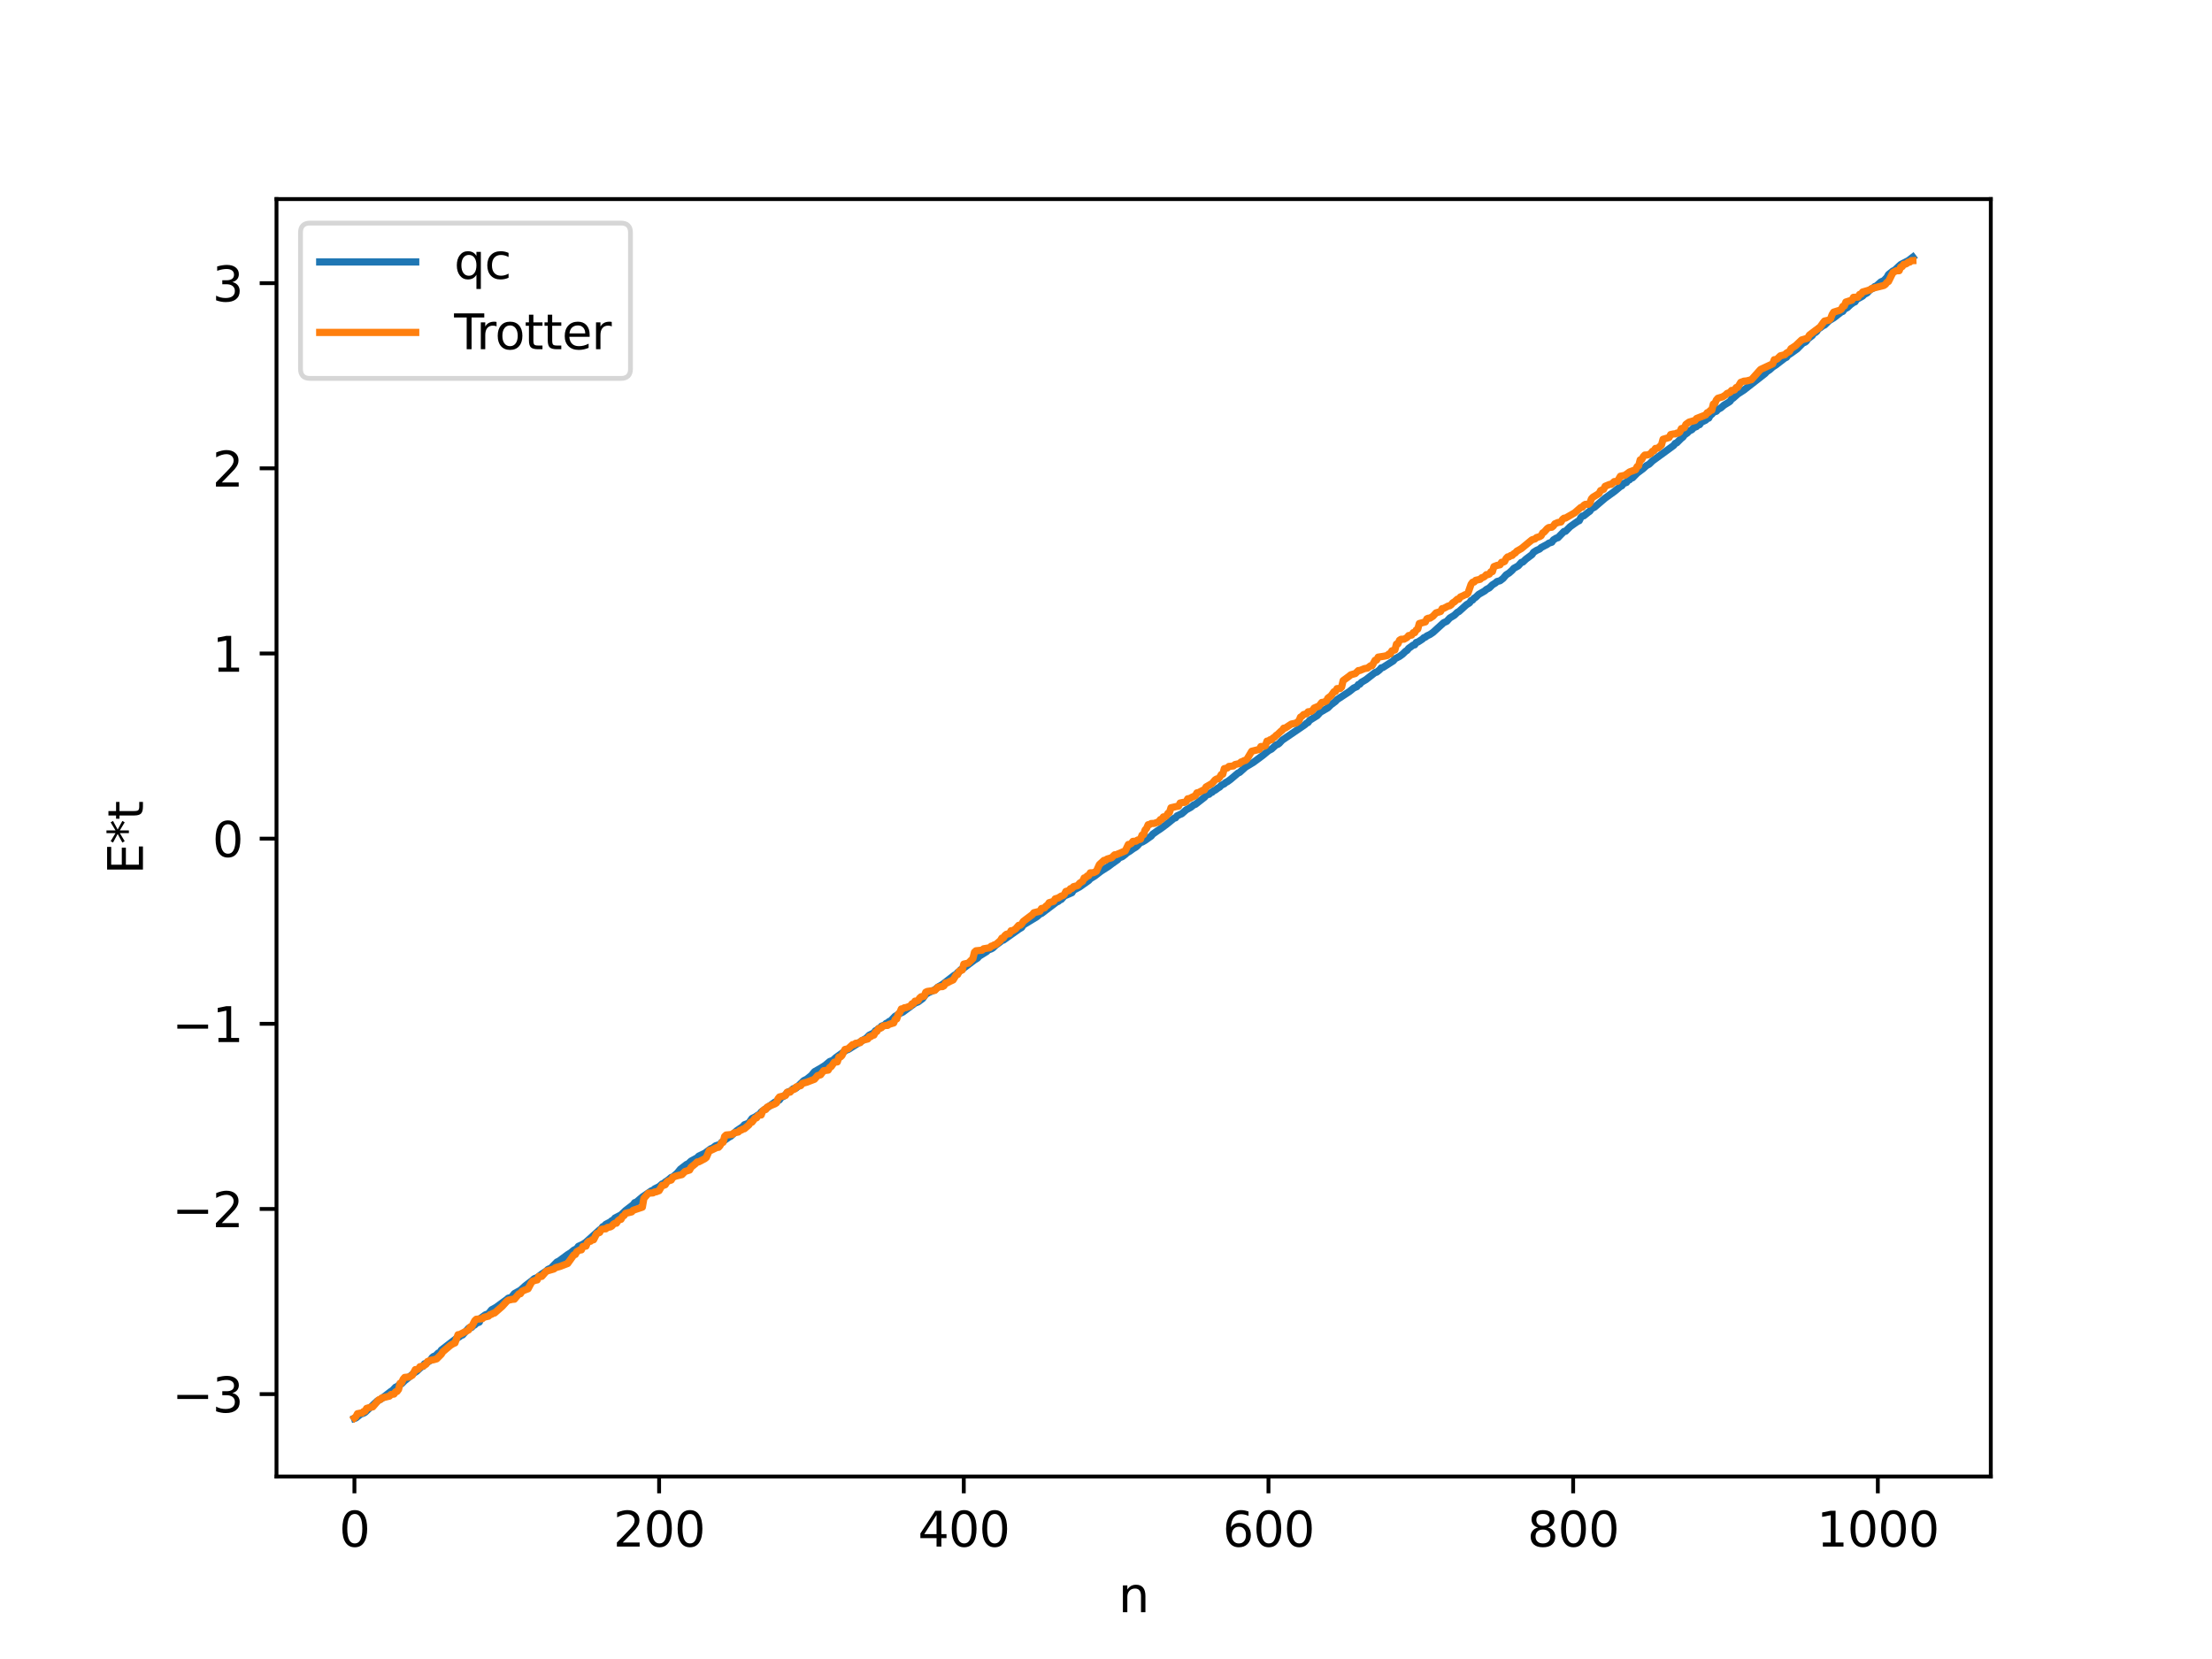 <?xml version="1.0" encoding="utf-8" standalone="no"?>
<!DOCTYPE svg PUBLIC "-//W3C//DTD SVG 1.1//EN"
  "http://www.w3.org/Graphics/SVG/1.1/DTD/svg11.dtd">
<svg xmlns:xlink="http://www.w3.org/1999/xlink" width="460.8pt" height="345.6pt" viewBox="0 0 460.8 345.6" xmlns="http://www.w3.org/2000/svg" version="1.1">
 <defs>
  <style type="text/css">*{stroke-linejoin: round; stroke-linecap: butt}</style>
 </defs>
 <g id="figure_1">
  <g id="patch_1">
   <path d="M 0 345.6 
L 460.8 345.6 
L 460.8 0 
L 0 0 
z
" style="fill: #ffffff"/>
  </g>
  <g id="axes_1">
   <g id="patch_2">
    <path d="M 57.6 307.584 
L 414.72 307.584 
L 414.72 41.472 
L 57.6 41.472 
z
" style="fill: #ffffff"/>
   </g>
   <g id="matplotlib.axis_1">
    <g id="xtick_1">
     <g id="line2d_1">
      <defs>
       <path id="m525166bdf7" d="M 0 0 
L 0 3.5 
" style="stroke: #000000; stroke-width: 0.8"/>
      </defs>
      <g>
       <use xlink:href="#m525166bdf7" x="73.833" y="307.584" style="stroke: #000000; stroke-width: 0.8"/>
      </g>
     </g>
     <g id="text_1">
      <!-- 0 -->
      <g transform="translate(70.651 322.182) scale(0.1 -0.1)">
       <defs>
        <path id="DejaVuSans-30" d="M 2034 4250 
Q 1547 4250 1301 3770 
Q 1056 3291 1056 2328 
Q 1056 1369 1301 889 
Q 1547 409 2034 409 
Q 2525 409 2770 889 
Q 3016 1369 3016 2328 
Q 3016 3291 2770 3770 
Q 2525 4250 2034 4250 
z
M 2034 4750 
Q 2819 4750 3233 4129 
Q 3647 3509 3647 2328 
Q 3647 1150 3233 529 
Q 2819 -91 2034 -91 
Q 1250 -91 836 529 
Q 422 1150 422 2328 
Q 422 3509 836 4129 
Q 1250 4750 2034 4750 
z
" transform="scale(0.016)"/>
       </defs>
       <use xlink:href="#DejaVuSans-30"/>
      </g>
     </g>
    </g>
    <g id="xtick_2">
     <g id="line2d_2">
      <g>
       <use xlink:href="#m525166bdf7" x="137.304" y="307.584" style="stroke: #000000; stroke-width: 0.8"/>
      </g>
     </g>
     <g id="text_2">
      <!-- 200 -->
      <g transform="translate(127.76 322.182) scale(0.1 -0.1)">
       <defs>
        <path id="DejaVuSans-32" d="M 1228 531 
L 3431 531 
L 3431 0 
L 469 0 
L 469 531 
Q 828 903 1448 1529 
Q 2069 2156 2228 2338 
Q 2531 2678 2651 2914 
Q 2772 3150 2772 3378 
Q 2772 3750 2511 3984 
Q 2250 4219 1831 4219 
Q 1534 4219 1204 4116 
Q 875 4013 500 3803 
L 500 4441 
Q 881 4594 1212 4672 
Q 1544 4750 1819 4750 
Q 2544 4750 2975 4387 
Q 3406 4025 3406 3419 
Q 3406 3131 3298 2873 
Q 3191 2616 2906 2266 
Q 2828 2175 2409 1742 
Q 1991 1309 1228 531 
z
" transform="scale(0.016)"/>
       </defs>
       <use xlink:href="#DejaVuSans-32"/>
       <use xlink:href="#DejaVuSans-30" x="63.623"/>
       <use xlink:href="#DejaVuSans-30" x="127.246"/>
      </g>
     </g>
    </g>
    <g id="xtick_3">
     <g id="line2d_3">
      <g>
       <use xlink:href="#m525166bdf7" x="200.775" y="307.584" style="stroke: #000000; stroke-width: 0.8"/>
      </g>
     </g>
     <g id="text_3">
      <!-- 400 -->
      <g transform="translate(191.231 322.182) scale(0.1 -0.1)">
       <defs>
        <path id="DejaVuSans-34" d="M 2419 4116 
L 825 1625 
L 2419 1625 
L 2419 4116 
z
M 2253 4666 
L 3047 4666 
L 3047 1625 
L 3713 1625 
L 3713 1100 
L 3047 1100 
L 3047 0 
L 2419 0 
L 2419 1100 
L 313 1100 
L 313 1709 
L 2253 4666 
z
" transform="scale(0.016)"/>
       </defs>
       <use xlink:href="#DejaVuSans-34"/>
       <use xlink:href="#DejaVuSans-30" x="63.623"/>
       <use xlink:href="#DejaVuSans-30" x="127.246"/>
      </g>
     </g>
    </g>
    <g id="xtick_4">
     <g id="line2d_4">
      <g>
       <use xlink:href="#m525166bdf7" x="264.246" y="307.584" style="stroke: #000000; stroke-width: 0.8"/>
      </g>
     </g>
     <g id="text_4">
      <!-- 600 -->
      <g transform="translate(254.702 322.182) scale(0.1 -0.1)">
       <defs>
        <path id="DejaVuSans-36" d="M 2113 2584 
Q 1688 2584 1439 2293 
Q 1191 2003 1191 1497 
Q 1191 994 1439 701 
Q 1688 409 2113 409 
Q 2538 409 2786 701 
Q 3034 994 3034 1497 
Q 3034 2003 2786 2293 
Q 2538 2584 2113 2584 
z
M 3366 4563 
L 3366 3988 
Q 3128 4100 2886 4159 
Q 2644 4219 2406 4219 
Q 1781 4219 1451 3797 
Q 1122 3375 1075 2522 
Q 1259 2794 1537 2939 
Q 1816 3084 2150 3084 
Q 2853 3084 3261 2657 
Q 3669 2231 3669 1497 
Q 3669 778 3244 343 
Q 2819 -91 2113 -91 
Q 1303 -91 875 529 
Q 447 1150 447 2328 
Q 447 3434 972 4092 
Q 1497 4750 2381 4750 
Q 2619 4750 2861 4703 
Q 3103 4656 3366 4563 
z
" transform="scale(0.016)"/>
       </defs>
       <use xlink:href="#DejaVuSans-36"/>
       <use xlink:href="#DejaVuSans-30" x="63.623"/>
       <use xlink:href="#DejaVuSans-30" x="127.246"/>
      </g>
     </g>
    </g>
    <g id="xtick_5">
     <g id="line2d_5">
      <g>
       <use xlink:href="#m525166bdf7" x="327.717" y="307.584" style="stroke: #000000; stroke-width: 0.8"/>
      </g>
     </g>
     <g id="text_5">
      <!-- 800 -->
      <g transform="translate(318.173 322.182) scale(0.1 -0.1)">
       <defs>
        <path id="DejaVuSans-38" d="M 2034 2216 
Q 1584 2216 1326 1975 
Q 1069 1734 1069 1313 
Q 1069 891 1326 650 
Q 1584 409 2034 409 
Q 2484 409 2743 651 
Q 3003 894 3003 1313 
Q 3003 1734 2745 1975 
Q 2488 2216 2034 2216 
z
M 1403 2484 
Q 997 2584 770 2862 
Q 544 3141 544 3541 
Q 544 4100 942 4425 
Q 1341 4750 2034 4750 
Q 2731 4750 3128 4425 
Q 3525 4100 3525 3541 
Q 3525 3141 3298 2862 
Q 3072 2584 2669 2484 
Q 3125 2378 3379 2068 
Q 3634 1759 3634 1313 
Q 3634 634 3220 271 
Q 2806 -91 2034 -91 
Q 1263 -91 848 271 
Q 434 634 434 1313 
Q 434 1759 690 2068 
Q 947 2378 1403 2484 
z
M 1172 3481 
Q 1172 3119 1398 2916 
Q 1625 2713 2034 2713 
Q 2441 2713 2670 2916 
Q 2900 3119 2900 3481 
Q 2900 3844 2670 4047 
Q 2441 4250 2034 4250 
Q 1625 4250 1398 4047 
Q 1172 3844 1172 3481 
z
" transform="scale(0.016)"/>
       </defs>
       <use xlink:href="#DejaVuSans-38"/>
       <use xlink:href="#DejaVuSans-30" x="63.623"/>
       <use xlink:href="#DejaVuSans-30" x="127.246"/>
      </g>
     </g>
    </g>
    <g id="xtick_6">
     <g id="line2d_6">
      <g>
       <use xlink:href="#m525166bdf7" x="391.188" y="307.584" style="stroke: #000000; stroke-width: 0.8"/>
      </g>
     </g>
     <g id="text_6">
      <!-- 1000 -->
      <g transform="translate(378.463 322.182) scale(0.1 -0.1)">
       <defs>
        <path id="DejaVuSans-31" d="M 794 531 
L 1825 531 
L 1825 4091 
L 703 3866 
L 703 4441 
L 1819 4666 
L 2450 4666 
L 2450 531 
L 3481 531 
L 3481 0 
L 794 0 
L 794 531 
z
" transform="scale(0.016)"/>
       </defs>
       <use xlink:href="#DejaVuSans-31"/>
       <use xlink:href="#DejaVuSans-30" x="63.623"/>
       <use xlink:href="#DejaVuSans-30" x="127.246"/>
       <use xlink:href="#DejaVuSans-30" x="190.869"/>
      </g>
     </g>
    </g>
    <g id="text_7">
     <!-- n -->
     <g transform="translate(232.991 335.861) scale(0.1 -0.1)">
      <defs>
       <path id="DejaVuSans-6e" d="M 3513 2113 
L 3513 0 
L 2938 0 
L 2938 2094 
Q 2938 2591 2744 2837 
Q 2550 3084 2163 3084 
Q 1697 3084 1428 2787 
Q 1159 2491 1159 1978 
L 1159 0 
L 581 0 
L 581 3500 
L 1159 3500 
L 1159 2956 
Q 1366 3272 1645 3428 
Q 1925 3584 2291 3584 
Q 2894 3584 3203 3211 
Q 3513 2838 3513 2113 
z
" transform="scale(0.016)"/>
      </defs>
      <use xlink:href="#DejaVuSans-6e"/>
     </g>
    </g>
   </g>
   <g id="matplotlib.axis_2">
    <g id="ytick_1">
     <g id="line2d_7">
      <defs>
       <path id="m60af28474d" d="M 0 0 
L -3.5 0 
" style="stroke: #000000; stroke-width: 0.8"/>
      </defs>
      <g>
       <use xlink:href="#m60af28474d" x="57.6" y="290.42" style="stroke: #000000; stroke-width: 0.8"/>
      </g>
     </g>
     <g id="text_8">
      <!-- −3 -->
      <g transform="translate(35.858 294.22) scale(0.1 -0.1)">
       <defs>
        <path id="DejaVuSans-2212" d="M 678 2272 
L 4684 2272 
L 4684 1741 
L 678 1741 
L 678 2272 
z
" transform="scale(0.016)"/>
        <path id="DejaVuSans-33" d="M 2597 2516 
Q 3050 2419 3304 2112 
Q 3559 1806 3559 1356 
Q 3559 666 3084 287 
Q 2609 -91 1734 -91 
Q 1441 -91 1130 -33 
Q 819 25 488 141 
L 488 750 
Q 750 597 1062 519 
Q 1375 441 1716 441 
Q 2309 441 2620 675 
Q 2931 909 2931 1356 
Q 2931 1769 2642 2001 
Q 2353 2234 1838 2234 
L 1294 2234 
L 1294 2753 
L 1863 2753 
Q 2328 2753 2575 2939 
Q 2822 3125 2822 3475 
Q 2822 3834 2567 4026 
Q 2313 4219 1838 4219 
Q 1578 4219 1281 4162 
Q 984 4106 628 3988 
L 628 4550 
Q 988 4650 1302 4700 
Q 1616 4750 1894 4750 
Q 2613 4750 3031 4423 
Q 3450 4097 3450 3541 
Q 3450 3153 3228 2886 
Q 3006 2619 2597 2516 
z
" transform="scale(0.016)"/>
       </defs>
       <use xlink:href="#DejaVuSans-2212"/>
       <use xlink:href="#DejaVuSans-33" x="83.789"/>
      </g>
     </g>
    </g>
    <g id="ytick_2">
     <g id="line2d_8">
      <g>
       <use xlink:href="#m60af28474d" x="57.6" y="251.848" style="stroke: #000000; stroke-width: 0.8"/>
      </g>
     </g>
     <g id="text_9">
      <!-- −2 -->
      <g transform="translate(35.858 255.647) scale(0.1 -0.1)">
       <use xlink:href="#DejaVuSans-2212"/>
       <use xlink:href="#DejaVuSans-32" x="83.789"/>
      </g>
     </g>
    </g>
    <g id="ytick_3">
     <g id="line2d_9">
      <g>
       <use xlink:href="#m60af28474d" x="57.6" y="213.276" style="stroke: #000000; stroke-width: 0.8"/>
      </g>
     </g>
     <g id="text_10">
      <!-- −1 -->
      <g transform="translate(35.858 217.075) scale(0.1 -0.1)">
       <use xlink:href="#DejaVuSans-2212"/>
       <use xlink:href="#DejaVuSans-31" x="83.789"/>
      </g>
     </g>
    </g>
    <g id="ytick_4">
     <g id="line2d_10">
      <g>
       <use xlink:href="#m60af28474d" x="57.6" y="174.703" style="stroke: #000000; stroke-width: 0.8"/>
      </g>
     </g>
     <g id="text_11">
      <!-- 0 -->
      <g transform="translate(44.237 178.503) scale(0.1 -0.1)">
       <use xlink:href="#DejaVuSans-30"/>
      </g>
     </g>
    </g>
    <g id="ytick_5">
     <g id="line2d_11">
      <g>
       <use xlink:href="#m60af28474d" x="57.6" y="136.131" style="stroke: #000000; stroke-width: 0.8"/>
      </g>
     </g>
     <g id="text_12">
      <!-- 1 -->
      <g transform="translate(44.237 139.93) scale(0.1 -0.1)">
       <use xlink:href="#DejaVuSans-31"/>
      </g>
     </g>
    </g>
    <g id="ytick_6">
     <g id="line2d_12">
      <g>
       <use xlink:href="#m60af28474d" x="57.6" y="97.559" style="stroke: #000000; stroke-width: 0.8"/>
      </g>
     </g>
     <g id="text_13">
      <!-- 2 -->
      <g transform="translate(44.237 101.358) scale(0.1 -0.1)">
       <use xlink:href="#DejaVuSans-32"/>
      </g>
     </g>
    </g>
    <g id="ytick_7">
     <g id="line2d_13">
      <g>
       <use xlink:href="#m60af28474d" x="57.6" y="58.987" style="stroke: #000000; stroke-width: 0.8"/>
      </g>
     </g>
     <g id="text_14">
      <!-- 3 -->
      <g transform="translate(44.237 62.786) scale(0.1 -0.1)">
       <use xlink:href="#DejaVuSans-33"/>
      </g>
     </g>
    </g>
    <g id="text_15">
     <!-- E*t -->
     <g transform="translate(29.778 182.148) rotate(-90) scale(0.1 -0.1)">
      <defs>
       <path id="DejaVuSans-45" d="M 628 4666 
L 3578 4666 
L 3578 4134 
L 1259 4134 
L 1259 2753 
L 3481 2753 
L 3481 2222 
L 1259 2222 
L 1259 531 
L 3634 531 
L 3634 0 
L 628 0 
L 628 4666 
z
" transform="scale(0.016)"/>
       <path id="DejaVuSans-2a" d="M 3009 3897 
L 1888 3291 
L 3009 2681 
L 2828 2375 
L 1778 3009 
L 1778 1831 
L 1422 1831 
L 1422 3009 
L 372 2375 
L 191 2681 
L 1313 3291 
L 191 3897 
L 372 4206 
L 1422 3572 
L 1422 4750 
L 1778 4750 
L 1778 3572 
L 2828 4206 
L 3009 3897 
z
" transform="scale(0.016)"/>
       <path id="DejaVuSans-74" d="M 1172 4494 
L 1172 3500 
L 2356 3500 
L 2356 3053 
L 1172 3053 
L 1172 1153 
Q 1172 725 1289 603 
Q 1406 481 1766 481 
L 2356 481 
L 2356 0 
L 1766 0 
Q 1100 0 847 248 
Q 594 497 594 1153 
L 594 3053 
L 172 3053 
L 172 3500 
L 594 3500 
L 594 4494 
L 1172 4494 
z
" transform="scale(0.016)"/>
      </defs>
      <use xlink:href="#DejaVuSans-45"/>
      <use xlink:href="#DejaVuSans-2a" x="63.184"/>
      <use xlink:href="#DejaVuSans-74" x="113.184"/>
     </g>
    </g>
   </g>
   <g id="line2d_14">
    <path d="M 73.833 295.488 
L 74.15 295.385 
L 75.102 294.613 
L 75.737 294.383 
L 76.054 294.206 
L 77.006 293.307 
L 77.324 293.078 
L 77.958 292.444 
L 78.593 291.86 
L 79.545 291.323 
L 81.449 289.854 
L 81.767 289.659 
L 82.401 288.976 
L 82.719 288.867 
L 83.353 288.3 
L 83.671 288.246 
L 84.305 287.614 
L 84.94 287.117 
L 86.21 286.051 
L 86.844 285.627 
L 87.796 284.732 
L 88.114 284.63 
L 88.431 284.107 
L 88.748 284.008 
L 89.7 283.354 
L 90.018 282.819 
L 90.335 282.569 
L 90.653 282.5 
L 91.287 281.87 
L 91.605 281.805 
L 91.922 281.261 
L 93.191 280.278 
L 95.096 278.814 
L 95.73 278.46 
L 96.048 278.179 
L 96.365 278.099 
L 97.634 276.681 
L 98.269 276.498 
L 98.586 276.159 
L 98.904 276.001 
L 99.221 275.657 
L 99.856 275.419 
L 100.173 274.588 
L 101.125 273.899 
L 101.76 273.669 
L 102.395 272.863 
L 103.347 272.339 
L 105.568 270.714 
L 105.886 270.434 
L 106.52 270.275 
L 107.155 269.481 
L 108.424 268.778 
L 109.377 267.909 
L 110.963 266.679 
L 111.281 266.384 
L 111.915 266.141 
L 112.867 265.407 
L 113.82 264.776 
L 114.137 264.446 
L 114.772 264.181 
L 116.041 262.886 
L 116.358 262.768 
L 118.262 261.365 
L 118.897 260.973 
L 119.532 260.441 
L 120.167 260.103 
L 120.484 259.64 
L 121.436 259.205 
L 122.071 258.77 
L 124.927 256.196 
L 125.244 255.981 
L 125.562 255.542 
L 125.879 255.404 
L 126.196 255.05 
L 127.148 254.555 
L 127.466 254.273 
L 127.783 254.164 
L 128.1 253.744 
L 129.37 253.085 
L 130.322 252.18 
L 131.909 250.958 
L 132.226 250.529 
L 132.543 250.449 
L 133.178 249.904 
L 133.813 249.363 
L 135.717 248.057 
L 136.034 248.011 
L 136.352 247.673 
L 137.304 247.198 
L 137.939 246.641 
L 138.256 246.558 
L 138.573 246.234 
L 139.208 245.806 
L 139.843 245.272 
L 140.16 245.196 
L 141.112 244.348 
L 141.747 243.565 
L 143.016 242.579 
L 143.334 242.461 
L 143.968 241.876 
L 145.238 241.183 
L 145.555 240.846 
L 146.824 240.241 
L 148.094 239.292 
L 148.411 239.205 
L 149.046 238.708 
L 149.998 238.394 
L 150.315 237.967 
L 151.902 236.852 
L 152.22 236.706 
L 153.489 235.545 
L 154.758 234.687 
L 155.076 234.308 
L 155.71 234.072 
L 156.028 233.889 
L 156.662 232.998 
L 157.297 232.698 
L 157.932 232.259 
L 158.249 232.157 
L 158.567 231.655 
L 161.423 229.599 
L 162.375 229.136 
L 162.692 228.657 
L 163.327 228.332 
L 163.962 227.689 
L 164.279 227.431 
L 164.596 227.379 
L 165.231 226.807 
L 165.866 226.65 
L 167.453 225.113 
L 168.087 224.8 
L 169.039 224.031 
L 169.674 223.257 
L 170.309 222.894 
L 170.943 222.539 
L 171.896 221.937 
L 172.848 221.131 
L 173.482 220.906 
L 174.117 220.323 
L 176.339 218.724 
L 176.656 218.655 
L 179.829 216.651 
L 180.464 216.279 
L 181.099 215.643 
L 182.051 215.168 
L 182.368 214.735 
L 182.686 214.575 
L 183.003 214.263 
L 183.32 214.181 
L 183.638 213.77 
L 184.272 213.53 
L 184.59 213.195 
L 184.907 213.08 
L 185.224 212.786 
L 185.542 212.675 
L 186.494 211.683 
L 186.811 211.54 
L 187.129 211.264 
L 188.081 210.835 
L 190.62 208.957 
L 191.254 208.716 
L 191.889 208.249 
L 192.206 208.019 
L 192.841 207.141 
L 193.476 206.755 
L 194.745 206.195 
L 195.38 205.634 
L 196.332 205.084 
L 198.871 203.118 
L 199.188 202.996 
L 199.505 202.587 
L 199.823 202.427 
L 200.14 202 
L 200.775 201.655 
L 202.996 199.978 
L 203.631 199.593 
L 203.948 199.211 
L 205.535 198.227 
L 205.853 197.904 
L 206.487 197.67 
L 206.805 197.492 
L 207.439 196.898 
L 208.391 196.204 
L 208.709 195.888 
L 209.026 195.845 
L 211.565 194.042 
L 212.2 193.587 
L 212.834 193.2 
L 213.152 192.704 
L 216.008 190.961 
L 216.643 190.403 
L 216.96 190.296 
L 220.134 187.893 
L 220.451 187.784 
L 220.768 187.479 
L 221.086 187.368 
L 221.72 186.65 
L 223.307 185.961 
L 223.624 185.45 
L 224.894 184.767 
L 226.798 183.423 
L 227.115 183.062 
L 228.067 182.475 
L 229.337 181.494 
L 230.924 180.479 
L 231.558 179.992 
L 232.828 179.092 
L 233.145 178.716 
L 233.78 178.466 
L 234.415 177.986 
L 234.732 177.677 
L 235.367 177.302 
L 236.001 176.836 
L 236.636 176.453 
L 236.953 176.174 
L 237.588 175.463 
L 237.905 175.436 
L 238.54 175.069 
L 239.492 174.389 
L 239.81 174.178 
L 240.127 173.771 
L 241.079 173.094 
L 241.714 172.677 
L 242.983 171.743 
L 244.57 170.453 
L 244.887 170.372 
L 245.205 169.962 
L 245.839 169.66 
L 246.157 169.536 
L 246.791 168.986 
L 247.109 168.699 
L 248.061 168.176 
L 248.696 167.66 
L 249.013 167.57 
L 250.917 166.087 
L 251.234 165.715 
L 251.552 165.521 
L 251.869 165.466 
L 252.186 165.148 
L 252.504 165.039 
L 252.821 164.725 
L 253.139 164.6 
L 253.773 164.131 
L 254.091 163.956 
L 254.408 163.589 
L 255.043 163.284 
L 255.36 162.99 
L 255.677 162.849 
L 256.312 162.387 
L 257.899 161.043 
L 258.216 160.919 
L 259.486 159.781 
L 261.072 158.832 
L 262.977 157.425 
L 264.246 156.383 
L 264.881 156.043 
L 265.833 155.169 
L 266.15 155.085 
L 266.467 154.866 
L 267.102 154.193 
L 271.862 150.949 
L 272.18 150.64 
L 272.497 150.513 
L 272.815 150.06 
L 274.401 149.072 
L 275.036 148.375 
L 276.623 147.45 
L 277.258 146.821 
L 278.21 146.111 
L 278.527 145.749 
L 281.066 144.083 
L 282.018 143.315 
L 282.653 143.046 
L 282.97 142.598 
L 283.287 142.521 
L 283.605 142.138 
L 284.557 141.579 
L 286.461 140.093 
L 286.778 140.024 
L 287.413 139.523 
L 287.73 139.13 
L 288.048 139.075 
L 290.269 137.655 
L 290.586 137.241 
L 291.539 136.747 
L 292.173 136.285 
L 292.808 135.667 
L 293.125 135.486 
L 293.443 135.071 
L 294.395 134.38 
L 294.712 134.332 
L 295.029 133.833 
L 295.347 133.764 
L 296.299 133.146 
L 296.616 132.84 
L 296.934 132.736 
L 297.251 132.473 
L 297.886 132.174 
L 298.52 131.743 
L 300.742 129.718 
L 301.377 129.44 
L 302.011 128.743 
L 302.963 128.169 
L 303.598 127.551 
L 303.915 127.404 
L 305.502 125.97 
L 306.137 125.587 
L 306.454 125.113 
L 306.772 125.003 
L 307.089 124.613 
L 307.406 124.436 
L 308.041 123.821 
L 309.31 123.089 
L 309.628 122.8 
L 310.262 122.459 
L 310.897 121.831 
L 311.532 121.444 
L 311.849 121.147 
L 312.484 120.983 
L 313.119 120.497 
L 313.753 119.754 
L 314.388 119.354 
L 315.023 118.786 
L 315.34 118.405 
L 316.292 117.871 
L 316.927 117.154 
L 317.244 117.083 
L 317.879 116.479 
L 319.148 115.533 
L 319.466 115.051 
L 320.1 114.651 
L 320.735 114.371 
L 321.053 114.061 
L 322.322 113.397 
L 322.639 113.156 
L 323.274 112.952 
L 323.591 112.479 
L 324.226 112.086 
L 324.543 112.018 
L 325.178 111.36 
L 325.813 110.713 
L 326.13 110.675 
L 327.082 109.72 
L 328.034 109.041 
L 328.669 108.599 
L 328.986 108.476 
L 329.304 107.822 
L 329.621 107.513 
L 329.939 107.454 
L 330.891 106.693 
L 331.208 106.481 
L 331.525 105.978 
L 332.16 105.663 
L 334.381 103.763 
L 336.286 102.395 
L 337.555 101.342 
L 337.872 101.19 
L 338.19 100.733 
L 338.824 100.504 
L 339.142 100.043 
L 339.459 99.953 
L 339.777 99.611 
L 340.094 99.538 
L 341.046 98.558 
L 342.315 97.607 
L 342.95 97.021 
L 343.585 96.663 
L 344.22 96.036 
L 348.662 92.793 
L 348.98 92.361 
L 349.297 92.25 
L 350.249 91.302 
L 350.567 91.073 
L 350.884 90.613 
L 351.519 90.171 
L 351.836 89.816 
L 352.471 89.502 
L 352.788 89.112 
L 353.423 88.858 
L 353.74 88.497 
L 354.058 88.465 
L 354.375 87.978 
L 355.327 87.531 
L 355.644 87.187 
L 355.962 87.106 
L 356.279 86.513 
L 356.596 86.31 
L 356.914 85.893 
L 357.548 85.672 
L 357.866 85.299 
L 358.5 84.955 
L 359.135 84.399 
L 360.087 83.815 
L 360.405 83.596 
L 360.722 83.128 
L 361.039 82.947 
L 361.991 82.097 
L 363.261 81.274 
L 367.704 77.803 
L 368.021 77.442 
L 368.656 77.023 
L 369.291 76.448 
L 369.925 76.043 
L 371.829 74.579 
L 372.147 74.439 
L 372.464 74.008 
L 373.099 73.595 
L 374.368 72.688 
L 375.638 71.399 
L 375.955 71.324 
L 376.272 71.084 
L 376.59 70.616 
L 377.542 69.882 
L 377.859 69.335 
L 378.177 69.269 
L 378.494 68.995 
L 378.811 68.449 
L 379.129 68.336 
L 379.763 67.837 
L 380.081 67.725 
L 381.033 66.798 
L 381.985 66.224 
L 382.62 65.731 
L 383.572 64.987 
L 383.889 64.875 
L 384.206 64.414 
L 384.841 64.072 
L 385.476 63.473 
L 386.11 63.008 
L 386.428 62.884 
L 386.745 62.385 
L 388.015 61.682 
L 388.332 61.353 
L 388.967 61.006 
L 389.601 60.334 
L 390.236 60.02 
L 390.553 59.682 
L 390.871 59.581 
L 391.823 58.734 
L 392.458 58.444 
L 393.092 57.776 
L 393.41 57.191 
L 394.362 56.436 
L 394.679 56.308 
L 395.631 55.407 
L 395.948 55.119 
L 396.583 54.787 
L 397.535 54.299 
L 398.487 53.568 
L 398.487 53.568 
" clip-path="url(#pca8d390e1a)" style="fill: none; stroke: #1f77b4; stroke-width: 1.5; stroke-linecap: square"/>
   </g>
   <g id="line2d_15">
    <path d="M 73.833 295.38 
L 74.15 295.116 
L 74.467 294.503 
L 75.102 294.372 
L 75.42 294.372 
L 75.737 294.042 
L 76.054 293.964 
L 76.372 293.396 
L 77.324 293.117 
L 77.641 293.083 
L 78.91 291.611 
L 79.228 291.557 
L 79.545 291.227 
L 81.132 290.838 
L 81.449 290.497 
L 82.084 290.412 
L 82.401 289.949 
L 82.719 289.859 
L 83.036 289.435 
L 83.353 288.15 
L 83.671 288.032 
L 83.988 287.309 
L 84.305 286.942 
L 85.258 286.839 
L 85.892 286.489 
L 86.527 285.312 
L 86.844 285.312 
L 87.162 285.188 
L 87.479 284.709 
L 88.114 284.587 
L 88.748 284.197 
L 89.066 283.63 
L 89.7 283.38 
L 90.335 283.253 
L 90.97 283.072 
L 91.922 282.121 
L 92.239 281.608 
L 93.826 280.263 
L 94.461 279.875 
L 94.778 279.761 
L 95.413 278.047 
L 95.73 278.019 
L 97.634 277.041 
L 97.952 276.428 
L 98.269 276.348 
L 98.904 275.125 
L 99.221 274.824 
L 100.491 274.701 
L 100.808 274.409 
L 101.76 274.184 
L 102.077 273.867 
L 102.395 273.797 
L 102.712 273.584 
L 103.029 273.523 
L 104.616 272.143 
L 105.568 271.095 
L 105.886 270.857 
L 106.838 270.652 
L 107.155 270.652 
L 108.107 269.528 
L 108.424 269.506 
L 108.742 269.001 
L 109.377 268.715 
L 110.011 268.478 
L 110.646 267.287 
L 110.963 266.895 
L 111.598 266.692 
L 111.915 266.634 
L 112.233 265.914 
L 112.867 265.894 
L 113.82 264.806 
L 115.406 264.348 
L 115.724 264.076 
L 116.676 263.819 
L 117.31 263.571 
L 118.262 263.209 
L 119.532 261.427 
L 119.849 261.333 
L 120.167 260.741 
L 120.801 260.393 
L 121.119 260.372 
L 121.436 259.651 
L 122.071 259.592 
L 122.388 258.863 
L 122.705 258.585 
L 123.023 258.572 
L 123.34 258.274 
L 123.658 258.265 
L 124.292 257 
L 124.927 256.737 
L 125.244 256.123 
L 125.879 255.992 
L 126.196 255.992 
L 126.514 255.717 
L 127.148 255.584 
L 127.466 255.412 
L 127.783 255.016 
L 128.1 254.831 
L 128.418 254.815 
L 128.735 254.325 
L 129.053 254.076 
L 129.37 254.008 
L 129.687 253.408 
L 130.005 253.231 
L 130.322 252.763 
L 131.591 252.459 
L 131.909 252.117 
L 133.178 251.689 
L 133.813 251.48 
L 134.13 249.652 
L 135.082 248.563 
L 136.034 248.504 
L 136.352 248.313 
L 136.669 248.283 
L 137.304 248.039 
L 137.939 246.932 
L 138.256 246.932 
L 138.573 246.809 
L 138.891 246.294 
L 139.208 246.019 
L 139.843 245.818 
L 140.16 245.25 
L 140.795 245.001 
L 141.429 244.84 
L 142.064 244.693 
L 142.699 244.043 
L 143.651 243.742 
L 143.968 243.158 
L 144.92 242.383 
L 145.238 242.048 
L 145.555 242.039 
L 146.824 241.381 
L 147.142 241.117 
L 147.777 239.668 
L 148.094 239.64 
L 149.363 239.031 
L 149.681 239.011 
L 149.998 238.662 
L 150.315 238.049 
L 150.633 237.969 
L 150.95 236.746 
L 151.267 236.445 
L 152.537 236.321 
L 152.854 236.029 
L 153.806 235.815 
L 154.124 235.488 
L 154.441 235.418 
L 154.758 235.205 
L 155.076 235.143 
L 156.028 234.322 
L 156.345 233.799 
L 156.662 233.764 
L 157.297 232.926 
L 157.615 232.864 
L 157.932 232.394 
L 158.249 232.273 
L 158.567 232.273 
L 158.884 231.448 
L 159.201 231.149 
L 159.519 231.127 
L 159.836 230.622 
L 160.471 230.336 
L 161.423 229.958 
L 161.74 229.756 
L 162.058 228.907 
L 162.375 228.516 
L 163.644 228.203 
L 163.962 227.535 
L 164.596 227.515 
L 164.914 227.113 
L 165.548 226.876 
L 165.866 226.426 
L 166.818 226.15 
L 167.135 225.696 
L 168.087 225.44 
L 168.722 225.192 
L 169.674 224.829 
L 170.309 224.08 
L 170.943 223.901 
L 171.578 223.048 
L 172.53 222.926 
L 172.848 222.362 
L 173.165 222.184 
L 173.8 221.272 
L 174.434 221.212 
L 174.752 220.205 
L 175.069 220.192 
L 175.386 219.895 
L 176.021 218.621 
L 176.656 218.483 
L 177.608 217.613 
L 177.925 217.613 
L 178.243 217.337 
L 179.195 217.205 
L 179.512 216.766 
L 180.781 216.435 
L 181.099 215.946 
L 181.416 215.938 
L 181.734 215.696 
L 182.051 215.629 
L 182.368 215.028 
L 182.686 214.852 
L 183.003 214.299 
L 183.638 214.079 
L 183.955 213.738 
L 184.59 213.615 
L 184.907 213.61 
L 185.224 213.387 
L 186.177 213.1 
L 186.494 212.335 
L 186.811 212.257 
L 187.129 211.273 
L 187.446 210.935 
L 187.763 210.183 
L 188.081 210.142 
L 188.398 209.934 
L 188.715 209.909 
L 189.667 209.559 
L 189.985 209.112 
L 190.302 209.056 
L 190.62 208.553 
L 190.937 208.553 
L 191.254 208.429 
L 191.572 207.915 
L 191.889 207.64 
L 192.524 207.521 
L 192.841 206.702 
L 193.158 206.54 
L 194.745 206.313 
L 195.38 205.663 
L 196.015 205.533 
L 196.332 205.533 
L 196.649 205.362 
L 196.967 204.778 
L 197.284 204.766 
L 197.919 204.427 
L 198.553 204.14 
L 199.188 203.116 
L 199.505 203.002 
L 199.823 202.318 
L 200.458 202.069 
L 200.775 200.838 
L 201.727 200.631 
L 202.679 199.67 
L 202.996 198.366 
L 203.314 198.065 
L 204.583 197.942 
L 204.9 197.65 
L 206.17 197.435 
L 206.487 197.108 
L 206.805 197.038 
L 207.122 196.825 
L 207.439 196.764 
L 208.391 195.942 
L 208.709 195.42 
L 209.026 195.384 
L 209.343 194.879 
L 209.661 194.622 
L 210.296 194.485 
L 210.613 193.893 
L 210.93 193.893 
L 211.565 193.509 
L 212.2 192.769 
L 212.517 192.747 
L 212.834 192.488 
L 213.152 191.956 
L 215.056 190.528 
L 215.373 190.136 
L 216.643 189.823 
L 216.96 189.262 
L 217.595 189.135 
L 217.912 188.734 
L 218.229 188.551 
L 218.547 188.047 
L 219.499 187.77 
L 219.816 187.243 
L 220.451 187.06 
L 221.086 186.661 
L 221.403 186.586 
L 221.72 186.332 
L 222.038 185.701 
L 222.672 185.522 
L 222.99 185.127 
L 223.307 185.08 
L 223.624 184.709 
L 224.259 184.546 
L 224.577 184.424 
L 224.894 183.983 
L 225.529 183.584 
L 225.846 182.892 
L 226.163 182.833 
L 226.481 182.473 
L 226.798 182.416 
L 227.115 181.826 
L 227.75 181.813 
L 228.385 181.515 
L 229.02 180.104 
L 229.972 179.233 
L 230.289 179.233 
L 230.606 178.958 
L 231.558 178.689 
L 232.193 178.072 
L 232.51 178.056 
L 234.415 177.249 
L 235.049 175.92 
L 235.367 175.884 
L 235.684 175.7 
L 236.001 175.273 
L 236.636 175.23 
L 236.953 175.008 
L 237.588 174.811 
L 237.905 173.956 
L 238.223 173.877 
L 238.54 172.893 
L 238.858 172.556 
L 239.175 171.804 
L 239.492 171.763 
L 239.81 171.554 
L 240.444 171.53 
L 241.396 171.18 
L 241.714 170.732 
L 242.031 170.676 
L 242.348 170.173 
L 242.666 170.173 
L 242.983 169.947 
L 243.3 169.426 
L 243.618 169.26 
L 243.935 168.269 
L 244.887 168.049 
L 245.522 167.934 
L 245.839 167.284 
L 246.474 167.153 
L 246.791 167.153 
L 247.109 166.983 
L 247.426 166.399 
L 247.743 166.387 
L 248.378 166.047 
L 249.013 165.761 
L 249.33 165.169 
L 249.648 165.124 
L 250.6 164.622 
L 250.917 164.545 
L 251.234 163.939 
L 252.504 163.198 
L 253.139 162.458 
L 253.456 162.272 
L 253.773 162.252 
L 254.091 161.903 
L 254.408 161.354 
L 254.725 161.29 
L 255.043 160.119 
L 255.677 159.987 
L 255.995 159.665 
L 256.947 159.562 
L 257.264 159.271 
L 258.216 159.056 
L 258.534 158.729 
L 258.851 158.645 
L 259.168 158.446 
L 259.486 158.385 
L 259.803 158.093 
L 260.755 156.499 
L 262.342 156.106 
L 262.659 155.514 
L 263.294 155.492 
L 263.611 155.34 
L 263.929 154.39 
L 264.246 154.368 
L 264.563 154.109 
L 264.881 154.09 
L 265.198 153.727 
L 265.515 153.577 
L 265.833 153.199 
L 266.15 152.997 
L 266.785 152.379 
L 267.102 152.148 
L 267.42 151.69 
L 267.737 151.671 
L 269.006 150.829 
L 269.958 150.642 
L 270.593 150.172 
L 270.91 149.391 
L 271.228 149.21 
L 271.545 148.863 
L 272.18 148.681 
L 272.497 148.282 
L 273.132 148.206 
L 273.449 147.952 
L 273.767 147.5 
L 274.401 147.227 
L 274.719 147.142 
L 275.353 146.329 
L 275.671 146.304 
L 276.305 146.044 
L 276.623 145.425 
L 277.258 144.963 
L 277.892 144.093 
L 278.21 144.036 
L 278.527 143.446 
L 279.162 143.433 
L 279.479 143.136 
L 279.796 141.783 
L 281.066 140.854 
L 281.383 140.578 
L 282.335 140.309 
L 282.97 139.693 
L 283.287 139.677 
L 284.239 139.285 
L 284.874 139.179 
L 285.509 138.696 
L 285.826 138.68 
L 286.461 137.541 
L 286.778 137.505 
L 287.096 136.894 
L 288.365 136.695 
L 289 136.55 
L 289.317 136.233 
L 289.634 136.224 
L 289.952 135.577 
L 290.586 135.4 
L 290.904 134.176 
L 291.221 134.114 
L 291.539 133.384 
L 291.856 133.175 
L 292.491 133.15 
L 293.125 132.8 
L 293.443 132.402 
L 294.077 132.297 
L 294.395 131.794 
L 294.712 131.794 
L 295.029 131.238 
L 295.347 131.047 
L 295.664 129.89 
L 296.934 129.554 
L 297.251 128.905 
L 297.568 128.774 
L 297.886 128.774 
L 298.52 128.366 
L 299.155 127.668 
L 299.79 127.485 
L 300.107 127.381 
L 300.424 126.79 
L 300.742 126.745 
L 301.694 126.243 
L 302.011 126.189 
L 302.329 125.959 
L 302.646 125.56 
L 302.963 125.396 
L 303.598 124.818 
L 303.915 124.814 
L 304.233 124.351 
L 304.867 124.079 
L 305.185 123.893 
L 305.502 123.837 
L 305.82 123.524 
L 306.454 121.711 
L 306.772 121.286 
L 307.089 121.241 
L 307.406 120.891 
L 308.358 120.677 
L 308.676 120.349 
L 308.993 120.266 
L 309.31 120.066 
L 309.628 119.714 
L 309.945 119.714 
L 310.262 119.59 
L 310.58 119.111 
L 310.897 119.076 
L 311.215 118.032 
L 311.849 117.787 
L 312.484 117.655 
L 312.801 117.134 
L 313.119 117.112 
L 313.436 116.961 
L 313.753 116.337 
L 314.071 116.01 
L 314.388 115.989 
L 314.705 115.729 
L 315.023 115.711 
L 315.34 115.347 
L 315.658 115.198 
L 315.975 114.82 
L 316.927 114.277 
L 319.148 112.449 
L 319.783 112.262 
L 320.1 111.975 
L 320.735 111.792 
L 321.053 111.591 
L 321.37 111.012 
L 321.687 110.83 
L 322.322 110.11 
L 322.639 109.902 
L 323.274 109.827 
L 323.591 109.573 
L 323.909 109.12 
L 324.543 108.848 
L 325.178 108.74 
L 325.496 108.199 
L 325.813 107.95 
L 326.13 107.925 
L 328.034 106.825 
L 329.304 105.714 
L 329.621 105.657 
L 329.939 105.259 
L 330.256 105.067 
L 330.891 105.054 
L 331.208 104.756 
L 331.525 103.908 
L 331.843 103.571 
L 333.112 102.798 
L 333.429 102.199 
L 334.064 101.93 
L 334.381 101.297 
L 335.334 100.906 
L 335.651 100.899 
L 336.286 100.316 
L 336.92 100.296 
L 337.555 99.208 
L 338.507 99.009 
L 339.459 98.316 
L 340.729 97.845 
L 341.046 97.197 
L 341.363 97.021 
L 341.681 95.797 
L 341.998 95.735 
L 342.315 95.143 
L 342.633 94.795 
L 343.267 94.771 
L 343.902 94.47 
L 344.22 94.019 
L 344.537 93.918 
L 344.854 93.415 
L 345.172 93.415 
L 345.489 93.265 
L 346.124 92.667 
L 346.441 91.51 
L 347.71 91.139 
L 348.028 90.525 
L 348.662 90.394 
L 348.98 90.394 
L 349.297 90.224 
L 349.615 90.219 
L 349.932 89.986 
L 350.249 89.289 
L 350.884 89.105 
L 351.201 88.41 
L 351.836 87.939 
L 353.105 87.579 
L 353.423 87.18 
L 355.327 86.434 
L 355.644 85.971 
L 355.962 85.882 
L 356.279 85.513 
L 356.596 85.458 
L 356.914 84.173 
L 357.231 84.054 
L 357.548 83.332 
L 357.866 82.965 
L 358.818 82.685 
L 359.453 82.297 
L 359.77 81.97 
L 360.405 81.735 
L 360.722 81.334 
L 361.039 81.334 
L 361.357 81.211 
L 361.674 80.732 
L 361.991 80.696 
L 362.626 79.652 
L 363.261 79.408 
L 363.896 79.347 
L 364.848 79.095 
L 366.752 76.968 
L 369.291 75.783 
L 369.608 74.931 
L 369.925 74.912 
L 370.243 74.747 
L 370.877 74.127 
L 371.829 73.883 
L 372.147 73.555 
L 372.781 73.212 
L 373.099 72.632 
L 374.051 72.017 
L 375.32 70.816 
L 376.59 70.431 
L 376.907 69.82 
L 378.177 68.852 
L 379.129 68.166 
L 379.763 67.277 
L 380.081 66.879 
L 381.033 66.675 
L 381.35 66.377 
L 381.667 65.529 
L 381.985 65.024 
L 382.62 64.822 
L 383.254 64.632 
L 383.572 64.419 
L 383.889 63.819 
L 384.206 63.74 
L 384.524 62.918 
L 385.158 62.715 
L 385.793 62.52 
L 386.11 61.937 
L 387.062 61.9 
L 387.38 61.334 
L 387.697 61.278 
L 388.015 60.828 
L 389.601 60.371 
L 389.919 60.098 
L 392.458 59.465 
L 392.775 59.231 
L 393.092 58.818 
L 393.41 58.641 
L 394.044 57.355 
L 394.362 56.764 
L 394.996 56.416 
L 395.631 56.391 
L 395.948 55.64 
L 396.266 55.538 
L 396.583 55.067 
L 396.9 55.035 
L 397.218 54.886 
L 397.535 54.607 
L 397.853 54.594 
L 398.17 54.297 
L 398.487 54.288 
L 398.487 54.288 
" clip-path="url(#pca8d390e1a)" style="fill: none; stroke: #ff7f0e; stroke-width: 1.5; stroke-linecap: square"/>
   </g>
   <g id="patch_3">
    <path d="M 57.6 307.584 
L 57.6 41.472 
" style="fill: none; stroke: #000000; stroke-width: 0.8; stroke-linejoin: miter; stroke-linecap: square"/>
   </g>
   <g id="patch_4">
    <path d="M 414.72 307.584 
L 414.72 41.472 
" style="fill: none; stroke: #000000; stroke-width: 0.8; stroke-linejoin: miter; stroke-linecap: square"/>
   </g>
   <g id="patch_5">
    <path d="M 57.6 307.584 
L 414.72 307.584 
" style="fill: none; stroke: #000000; stroke-width: 0.8; stroke-linejoin: miter; stroke-linecap: square"/>
   </g>
   <g id="patch_6">
    <path d="M 57.6 41.472 
L 414.72 41.472 
" style="fill: none; stroke: #000000; stroke-width: 0.8; stroke-linejoin: miter; stroke-linecap: square"/>
   </g>
   <g id="legend_1">
    <g id="patch_7">
     <path d="M 64.6 78.828 
L 129.342 78.828 
Q 131.342 78.828 131.342 76.828 
L 131.342 48.472 
Q 131.342 46.472 129.342 46.472 
L 64.6 46.472 
Q 62.6 46.472 62.6 48.472 
L 62.6 76.828 
Q 62.6 78.828 64.6 78.828 
z
" style="fill: #ffffff; opacity: 0.8; stroke: #cccccc; stroke-linejoin: miter"/>
    </g>
    <g id="line2d_16">
     <path d="M 66.6 54.57 
L 76.6 54.57 
L 86.6 54.57 
" style="fill: none; stroke: #1f77b4; stroke-width: 1.5; stroke-linecap: square"/>
    </g>
    <g id="text_16">
     <!-- qc -->
     <g transform="translate(94.6 58.07) scale(0.1 -0.1)">
      <defs>
       <path id="DejaVuSans-71" d="M 947 1747 
Q 947 1113 1208 752 
Q 1469 391 1925 391 
Q 2381 391 2643 752 
Q 2906 1113 2906 1747 
Q 2906 2381 2643 2742 
Q 2381 3103 1925 3103 
Q 1469 3103 1208 2742 
Q 947 2381 947 1747 
z
M 2906 525 
Q 2725 213 2448 61 
Q 2172 -91 1784 -91 
Q 1150 -91 751 415 
Q 353 922 353 1747 
Q 353 2572 751 3078 
Q 1150 3584 1784 3584 
Q 2172 3584 2448 3432 
Q 2725 3281 2906 2969 
L 2906 3500 
L 3481 3500 
L 3481 -1331 
L 2906 -1331 
L 2906 525 
z
" transform="scale(0.016)"/>
       <path id="DejaVuSans-63" d="M 3122 3366 
L 3122 2828 
Q 2878 2963 2633 3030 
Q 2388 3097 2138 3097 
Q 1578 3097 1268 2742 
Q 959 2388 959 1747 
Q 959 1106 1268 751 
Q 1578 397 2138 397 
Q 2388 397 2633 464 
Q 2878 531 3122 666 
L 3122 134 
Q 2881 22 2623 -34 
Q 2366 -91 2075 -91 
Q 1284 -91 818 406 
Q 353 903 353 1747 
Q 353 2603 823 3093 
Q 1294 3584 2113 3584 
Q 2378 3584 2631 3529 
Q 2884 3475 3122 3366 
z
" transform="scale(0.016)"/>
      </defs>
      <use xlink:href="#DejaVuSans-71"/>
      <use xlink:href="#DejaVuSans-63" x="63.477"/>
     </g>
    </g>
    <g id="line2d_17">
     <path d="M 66.6 69.249 
L 76.6 69.249 
L 86.6 69.249 
" style="fill: none; stroke: #ff7f0e; stroke-width: 1.5; stroke-linecap: square"/>
    </g>
    <g id="text_17">
     <!-- Trotter -->
     <g transform="translate(94.6 72.749) scale(0.1 -0.1)">
      <defs>
       <path id="DejaVuSans-54" d="M -19 4666 
L 3928 4666 
L 3928 4134 
L 2272 4134 
L 2272 0 
L 1638 0 
L 1638 4134 
L -19 4134 
L -19 4666 
z
" transform="scale(0.016)"/>
       <path id="DejaVuSans-72" d="M 2631 2963 
Q 2534 3019 2420 3045 
Q 2306 3072 2169 3072 
Q 1681 3072 1420 2755 
Q 1159 2438 1159 1844 
L 1159 0 
L 581 0 
L 581 3500 
L 1159 3500 
L 1159 2956 
Q 1341 3275 1631 3429 
Q 1922 3584 2338 3584 
Q 2397 3584 2469 3576 
Q 2541 3569 2628 3553 
L 2631 2963 
z
" transform="scale(0.016)"/>
       <path id="DejaVuSans-6f" d="M 1959 3097 
Q 1497 3097 1228 2736 
Q 959 2375 959 1747 
Q 959 1119 1226 758 
Q 1494 397 1959 397 
Q 2419 397 2687 759 
Q 2956 1122 2956 1747 
Q 2956 2369 2687 2733 
Q 2419 3097 1959 3097 
z
M 1959 3584 
Q 2709 3584 3137 3096 
Q 3566 2609 3566 1747 
Q 3566 888 3137 398 
Q 2709 -91 1959 -91 
Q 1206 -91 779 398 
Q 353 888 353 1747 
Q 353 2609 779 3096 
Q 1206 3584 1959 3584 
z
" transform="scale(0.016)"/>
       <path id="DejaVuSans-65" d="M 3597 1894 
L 3597 1613 
L 953 1613 
Q 991 1019 1311 708 
Q 1631 397 2203 397 
Q 2534 397 2845 478 
Q 3156 559 3463 722 
L 3463 178 
Q 3153 47 2828 -22 
Q 2503 -91 2169 -91 
Q 1331 -91 842 396 
Q 353 884 353 1716 
Q 353 2575 817 3079 
Q 1281 3584 2069 3584 
Q 2775 3584 3186 3129 
Q 3597 2675 3597 1894 
z
M 3022 2063 
Q 3016 2534 2758 2815 
Q 2500 3097 2075 3097 
Q 1594 3097 1305 2825 
Q 1016 2553 972 2059 
L 3022 2063 
z
" transform="scale(0.016)"/>
      </defs>
      <use xlink:href="#DejaVuSans-54"/>
      <use xlink:href="#DejaVuSans-72" x="46.334"/>
      <use xlink:href="#DejaVuSans-6f" x="85.197"/>
      <use xlink:href="#DejaVuSans-74" x="146.379"/>
      <use xlink:href="#DejaVuSans-74" x="185.588"/>
      <use xlink:href="#DejaVuSans-65" x="224.797"/>
      <use xlink:href="#DejaVuSans-72" x="286.32"/>
     </g>
    </g>
   </g>
  </g>
 </g>
 <defs>
  <clipPath id="pca8d390e1a">
   <rect x="57.6" y="41.472" width="357.12" height="266.112"/>
  </clipPath>
 </defs>
</svg>
